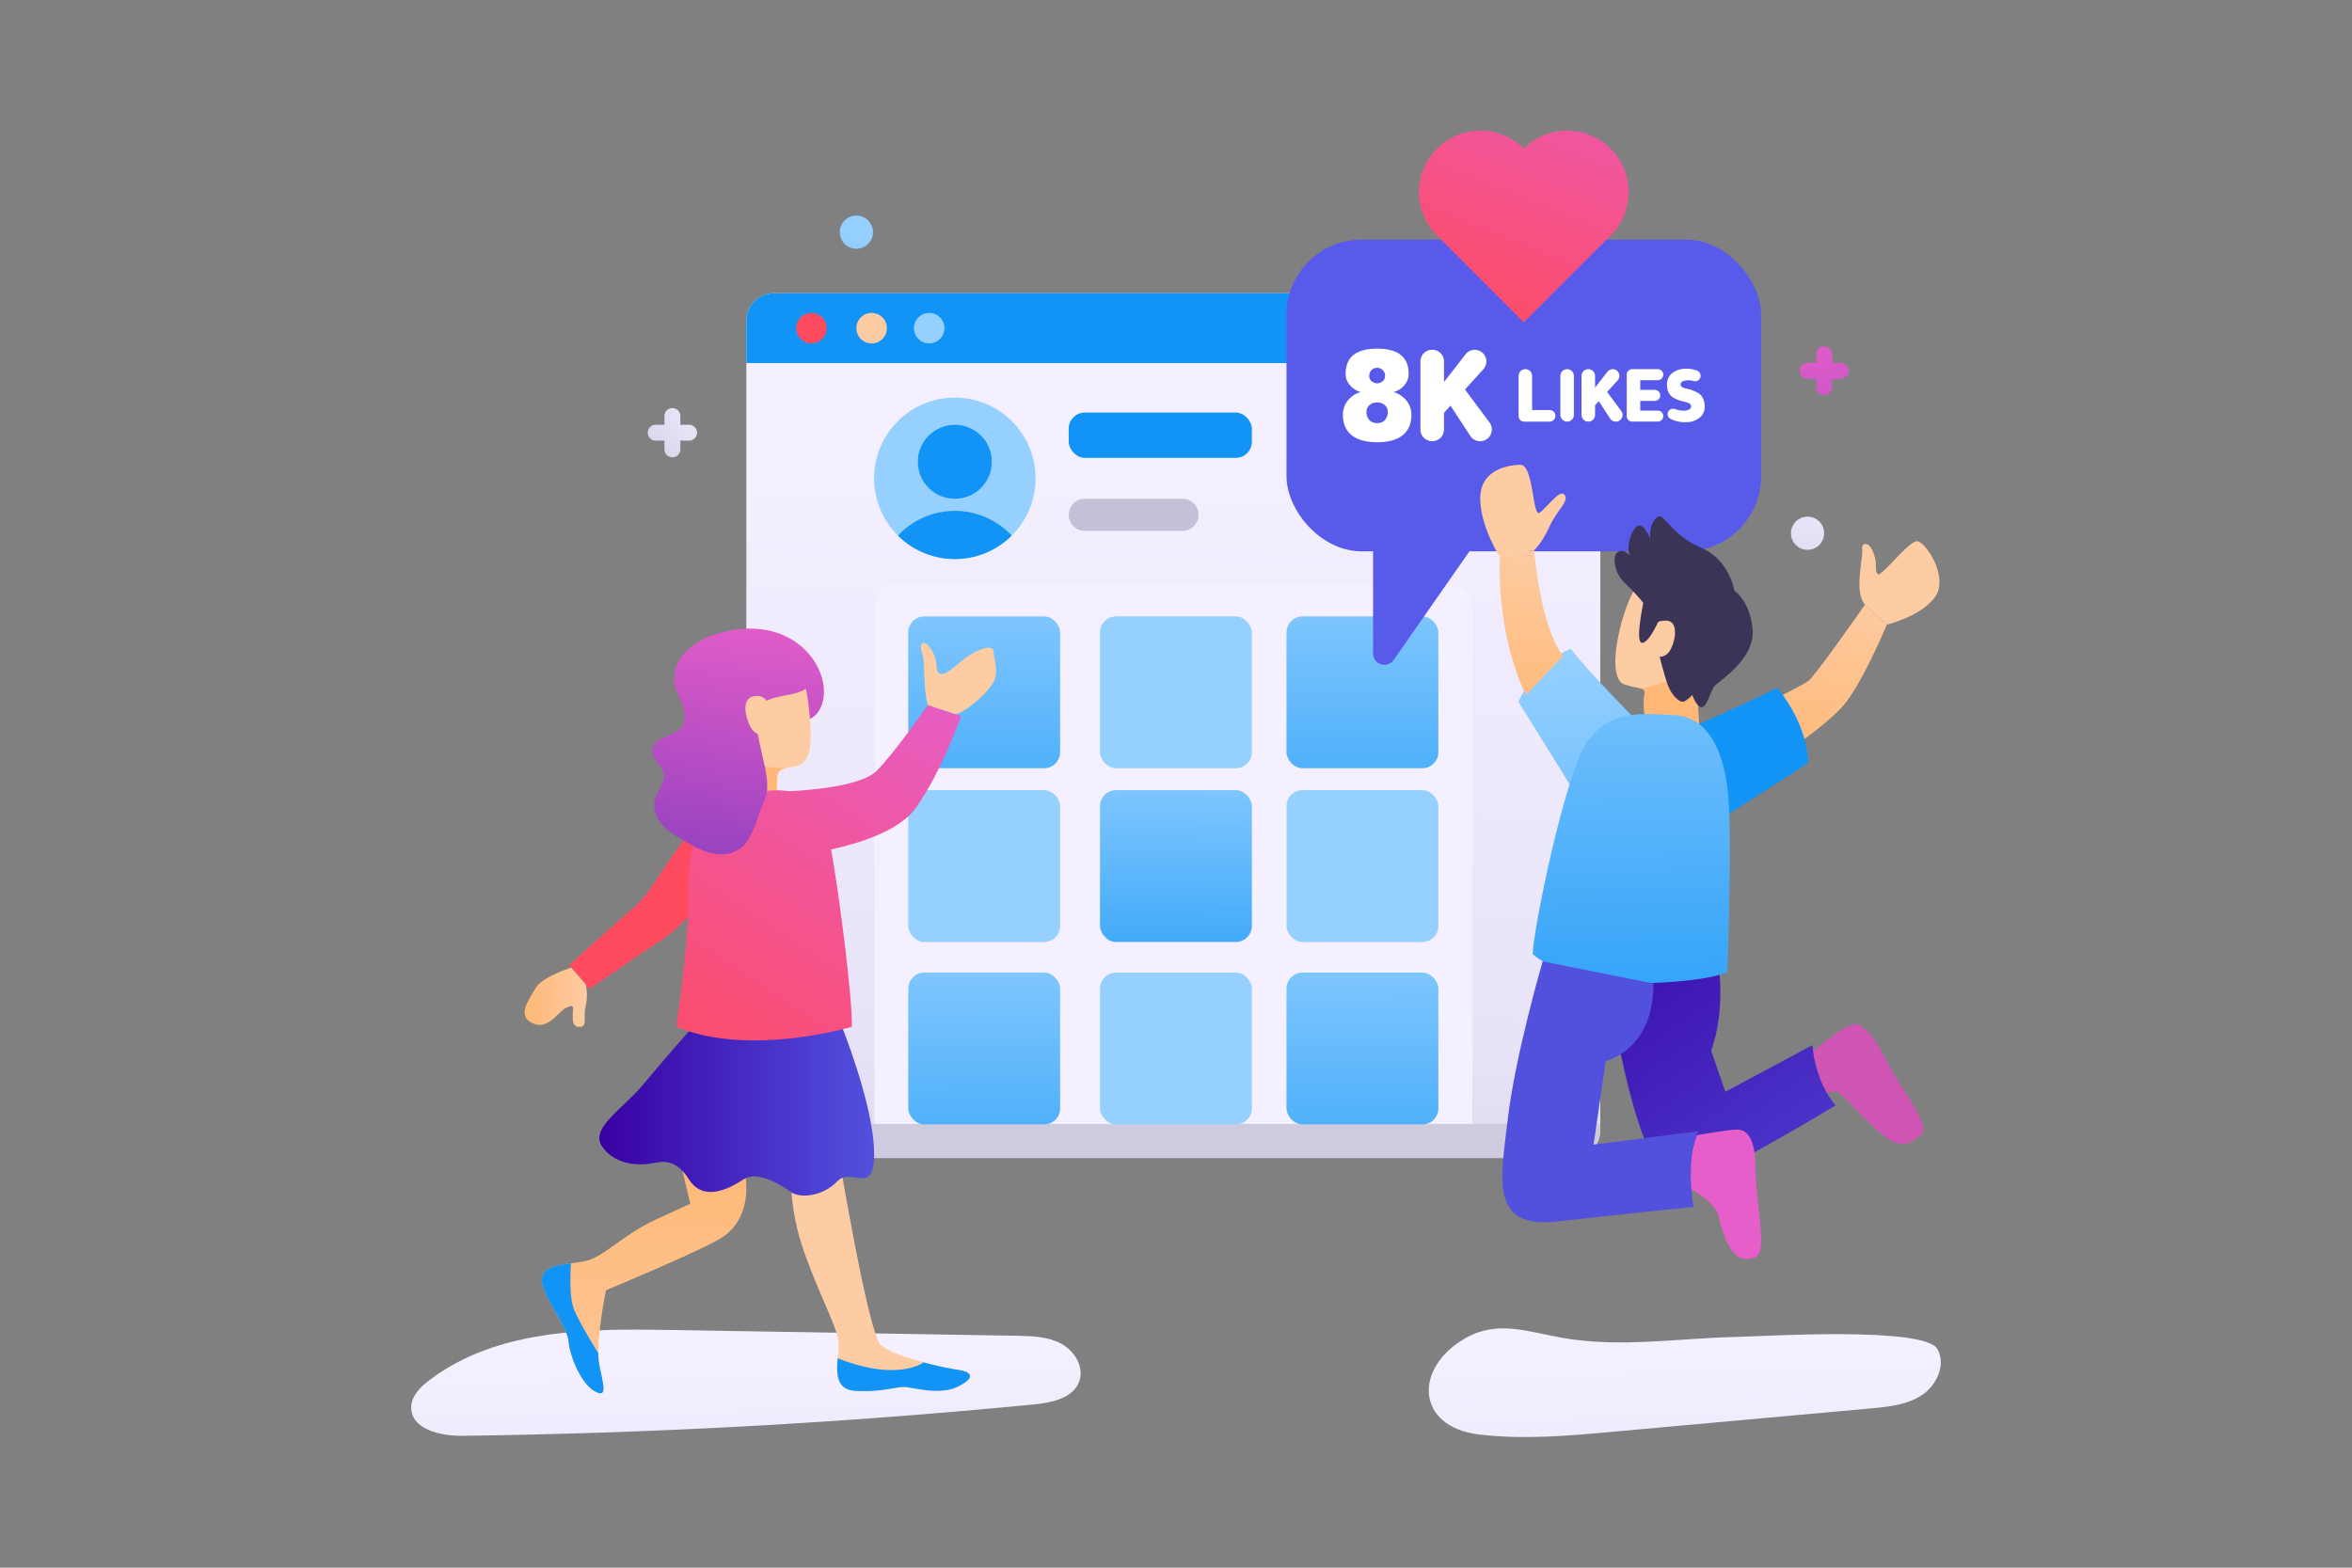 <svg xmlns="http://www.w3.org/2000/svg" xmlns:xlink="http://www.w3.org/1999/xlink" width="900" height="600" viewBox="0 0 900 600">
  <rect x="0" y="0" width="900" height="600" fill="#808080" stroke="none"/>
  <defs>
    <linearGradient id="a" data-name="New Gradient Swatch" x1="288.908" y1="683.722" x2="285.105" y2="517.673" gradientUnits="userSpaceOnUse">
      <stop offset="0" stop-color="#3900a3"/>
      <stop offset="0" stop-color="#bebad1"/>
      <stop offset="0.499" stop-color="#e8e3f8"/>
      <stop offset="1" stop-color="#f4f0ff"/>
    </linearGradient>
    <linearGradient id="b" x1="649.262" y1="726.557" x2="644.378" y2="513.296" xlink:href="#a"/>
    <linearGradient id="c" x1="442.97" y1="625.828" x2="450.901" y2="165.852" xlink:href="#a"/>
    <linearGradient id="d" data-name="New Gradient Swatch copy 3" x1="522.037" y1="374.68" x2="520.962" y2="205.791" gradientUnits="userSpaceOnUse">
      <stop offset="0" stop-color="#1194f6"/>
      <stop offset="1" stop-color="#95d0ff"/>
    </linearGradient>
    <linearGradient id="e" x1="377.309" y1="375.601" x2="376.233" y2="206.711" xlink:href="#d"/>
    <linearGradient id="f" x1="522.037" y1="511.001" x2="520.962" y2="342.111" xlink:href="#d"/>
    <linearGradient id="g" x1="377.309" y1="511.921" x2="376.233" y2="343.031" xlink:href="#d"/>
    <linearGradient id="h" x1="449.53" y1="409.927" x2="450.264" y2="279.279" xlink:href="#d"/>
    <linearGradient id="i" data-name="New Gradient Swatch copy" x1="246.608" y1="440.025" x2="246.052" y2="572.223" gradientUnits="userSpaceOnUse">
      <stop offset="0" stop-color="#ffb876"/>
      <stop offset="1" stop-color="#fdcca3"/>
    </linearGradient>
    <linearGradient id="j" data-name="New Gradient Swatch copy 4" x1="229.341" y1="424.364" x2="334.484" y2="424.364" gradientUnits="userSpaceOnUse">
      <stop offset="0" stop-color="#3900a3"/>
      <stop offset="1" stop-color="#5251de"/>
    </linearGradient>
    <linearGradient id="k" x1="253.29" y1="419.763" x2="362.347" y2="255.712" gradientUnits="userSpaceOnUse">
      <stop offset="0" stop-color="#ff4b60"/>
      <stop offset="1" stop-color="#e55ec9"/>
    </linearGradient>
    <linearGradient id="l" x1="200.74" y1="381.688" x2="224.597" y2="381.688" xlink:href="#i"/>
    <linearGradient id="m" data-name="New Gradient Swatch copy 2" x1="273.277" y1="356.433" x2="287.306" y2="233.402" gradientUnits="userSpaceOnUse">
      <stop offset="0" stop-color="#813abe"/>
      <stop offset="1" stop-color="#e55ec9"/>
    </linearGradient>
    <linearGradient id="n" x1="278.666" y1="361.837" x2="293.292" y2="233.58" xlink:href="#m"/>
    <linearGradient id="o" x1="560.305" y1="130.459" x2="615.947" y2="-8.645" xlink:href="#k"/>
    <linearGradient id="p" x1="599.412" y1="332.018" x2="723.345" y2="507.395" xlink:href="#j"/>
    <linearGradient id="q" x1="696.109" y1="295.331" x2="706.204" y2="222.98" xlink:href="#i"/>
    <linearGradient id="r" x1="618.425" y1="494.807" x2="601.188" y2="250.838" xlink:href="#d"/>
    <linearGradient id="s" x1="579.463" y1="279.055" x2="589.559" y2="206.705" xlink:href="#i"/>
    <linearGradient id="t" x1="626.51" y1="442.955" x2="620.991" y2="203.401" xlink:href="#d"/>
    <linearGradient id="u" x1="226.36" y1="196.128" x2="297.994" y2="125.462" xlink:href="#a"/>
    <linearGradient id="v" x1="711.282" y1="245.524" x2="695.793" y2="124.521" xlink:href="#m"/>
    <linearGradient id="w" x1="296.38" y1="202.401" x2="327.357" y2="90.11" xlink:href="#d"/>
    <linearGradient id="x" x1="676.177" y1="282.237" x2="708.647" y2="118.476" xlink:href="#a"/>
  </defs>
  <g>
    <path d="M164.675,527.948c-3.641,2.674-7.339,6.269-7.323,10.787.03,8.341,11.241,10.9,19.582,10.791q109.521-1.4,218.666-12.009c6.845-.665,15.042-2.354,17.385-8.821,1.985-5.478-1.8-11.7-6.937-14.448s-11.216-2.914-17.042-3.012q-66.333-1.111-132.668-2.223C225.588,508.5,190.6,508.505,164.675,527.948Z" fill="url(#a)"/>
    <path d="M565.879,549.009c17.031,2.058,34.267.512,51.352-1.036l98.692-8.941c6.77-.613,13.856-1.333,19.519-5.094s9.231-11.616,5.954-17.572c-4.848-8.813-66.425-4.919-76.646-4.7-22.493.47-44.291,4.241-66.617.426-13.109-2.241-24.933-7.048-37.387.066C540.775,523.563,541.838,546.1,565.879,549.009Z" fill="url(#b)"/>
    <g>
      <g>
        <rect x="285.585" y="112.235" width="326.772" height="330.981" rx="10.581" fill="url(#c)"/>
        <path d="M285.585,430.138v2.5a10.582,10.582,0,0,0,10.582,10.581H601.776a10.582,10.582,0,0,0,10.582-10.581v-2.5Z" fill="#cfcbdf"/>
      </g>
      <path d="M342.789,223.845H555.154a8.209,8.209,0,0,1,8.209,8.209V430.138a0,0,0,0,1,0,0H334.58a0,0,0,0,1,0,0V232.054A8.209,8.209,0,0,1,342.789,223.845Z" fill="#f4f0ff"/>
      <rect x="492.282" y="302.415" width="58.114" height="58.114" rx="6.147" fill="#95d0ff"/>
      <rect x="347.547" y="302.415" width="58.114" height="58.114" rx="6.147" fill="#95d0ff"/>
      <path d="M296.167,112.235h305.61a10.581,10.581,0,0,1,10.581,10.581v16.139a0,0,0,0,1,0,0H285.585a0,0,0,0,1,0,0V122.816a10.581,10.581,0,0,1,10.581-10.581Z" fill="#1194f6"/>
      <circle cx="365.375" cy="183.067" r="30.891" fill="#95d0ff"/>
      <circle cx="365.375" cy="176.738" r="14.157" fill="#1194f6"/>
      <path d="M365.375,213.957a30.785,30.785,0,0,0,21.761-8.97,29.767,29.767,0,0,0-43.522,0A30.785,30.785,0,0,0,365.375,213.957Z" fill="#1194f6"/>
      <g>
        <rect x="408.949" y="157.896" width="70.079" height="17.343" rx="6.147" fill="#1194f6"/>
        <path d="M452.478,203.188H415.1a6.147,6.147,0,0,1-6.146-6.147h0a6.147,6.147,0,0,1,6.146-6.147h37.383a6.147,6.147,0,0,1,6.147,6.147h0A6.147,6.147,0,0,1,452.478,203.188Z" fill="#c5c0d8"/>
      </g>
      <rect x="420.914" y="235.919" width="58.114" height="58.114" rx="6.147" fill="#95d0ff"/>
      <rect x="492.282" y="235.919" width="58.114" height="58.114" rx="6.147" fill="url(#d)"/>
      <rect x="347.547" y="235.919" width="58.114" height="58.114" rx="6.147" fill="url(#e)"/>
      <rect x="420.914" y="372.239" width="58.114" height="58.114" rx="6.147" fill="#95d0ff"/>
      <rect x="492.282" y="372.239" width="58.114" height="58.114" rx="6.147" fill="url(#f)"/>
      <rect x="347.547" y="372.239" width="58.114" height="58.114" rx="6.147" fill="url(#g)"/>
      <rect x="420.914" y="302.415" width="58.114" height="58.114" rx="6.147" fill="url(#h)"/>
      <circle cx="310.495" cy="125.595" r="5.838" fill="#ff4b60"/>
      <path d="M339.378,125.6a5.838,5.838,0,1,1-5.838-5.838A5.838,5.838,0,0,1,339.378,125.6Z" fill="#fdcca3"/>
      <circle cx="355.552" cy="125.595" r="5.838" fill="#95d0ff"/>
      <rect x="492.282" y="91.712" width="181.612" height="119.287" rx="28.747" fill="#585be9"/>
      <g>
        <g>
          <path d="M513.868,158.707a8.358,8.358,0,0,1,1.975-5.519,9.333,9.333,0,0,1,4.869-3.137,8.518,8.518,0,0,1-4.061-2.524,6.378,6.378,0,0,1-1.733-4.471q0-9.612,12.023-9.613h.052q12.021,0,12.022,9.613a6.516,6.516,0,0,1-1.72,4.484,7.994,7.994,0,0,1-4.049,2.511,9.639,9.639,0,0,1,4.82,3.15,8.251,8.251,0,0,1,2,5.506q0,5.243-3.369,7.9t-9.7,2.659q-6.333,0-9.729-2.672T513.868,158.707Zm9.013-1.156a4.732,4.732,0,0,0,1.028,3.135,3.783,3.783,0,0,0,3.082,1.233,3.7,3.7,0,0,0,3.032-1.246,4.744,4.744,0,0,0,1.028-3.122,3.4,3.4,0,0,0-1.054-2.4,3.984,3.984,0,0,0-3.006-1.092,4.08,4.08,0,0,0-3.056,1.079A3.379,3.379,0,0,0,522.881,157.551Zm1.051-13.749a2.6,2.6,0,0,0,.951,2.135,3.27,3.27,0,0,0,2.108.771,3.206,3.206,0,0,0,2.058-.771A2.6,2.6,0,0,0,530,143.8a3.143,3.143,0,0,0-.8-2.058,2.729,2.729,0,0,0-2.212-.951,2.79,2.79,0,0,0-2.263.951A3.147,3.147,0,0,0,523.932,143.8Z" fill="#fff"/>
          <path d="M543.535,164.369V138.322a4.444,4.444,0,0,1,4.444-4.444h.127a4.444,4.444,0,0,1,4.443,4.444V146.2l8.269-10.606a4.443,4.443,0,0,1,3.5-1.712h0a4.444,4.444,0,0,1,3.3,7.42l-7.031,7.791,9.383,12.6a4.489,4.489,0,0,1-3.6,7.171h0a4.491,4.491,0,0,1-3.757-2.031l-7.582-11.592L552.549,158v6.368a4.489,4.489,0,0,1-4.489,4.489h-.035A4.489,4.489,0,0,1,543.535,164.369Z" fill="#fff"/>
        </g>
        <g>
          <path d="M581.1,159.255v-15.38a2.586,2.586,0,0,1,2.587-2.586h0a2.586,2.586,0,0,1,2.586,2.586V156.94h6.709a2.212,2.212,0,0,1,2.212,2.212h0a2.213,2.213,0,0,1-2.212,2.212h-9.773A2.109,2.109,0,0,1,581.1,159.255Z" fill="#fff"/>
          <path d="M597.076,158.777v-14.9a2.586,2.586,0,0,1,2.586-2.586h0a2.586,2.586,0,0,1,2.587,2.586v14.9a2.587,2.587,0,0,1-2.587,2.587h0A2.586,2.586,0,0,1,597.076,158.777Z" fill="#fff"/>
          <path d="M605.178,158.777v-14.9a2.586,2.586,0,0,1,2.587-2.586h0a2.586,2.586,0,0,1,2.586,2.586v4.483l4.745-6.087a2.549,2.549,0,0,1,2.011-.982h0A2.55,2.55,0,0,1,619,145.547l-4.034,4.471,5.416,7.273a2.55,2.55,0,0,1-2.045,4.073h-.067a2.549,2.549,0,0,1-2.134-1.154l-4.36-6.664-1.425,1.587v3.644a2.586,2.586,0,0,1-2.586,2.587h0A2.587,2.587,0,0,1,605.178,158.777Z" fill="#fff"/>
          <path d="M622.47,159.255V143.4a2.109,2.109,0,0,1,2.109-2.109h9.773a2.109,2.109,0,0,1,2.109,2.109h0a2.109,2.109,0,0,1-2.109,2.109h-6.709v3.7h5.548a2.109,2.109,0,0,1,2.109,2.109h0a2.109,2.109,0,0,1-2.109,2.109h-5.548v3.718h6.709a2.109,2.109,0,0,1,2.109,2.109h0a2.109,2.109,0,0,1-2.109,2.109h-9.773A2.109,2.109,0,0,1,622.47,159.255Z" fill="#fff"/>
          <path d="M637.891,147.328a5.39,5.39,0,0,1,2.138-4.654,8.744,8.744,0,0,1,5.3-1.561,11.179,11.179,0,0,1,4.15.785,2.041,2.041,0,0,1,1.258,1.909v.024a2.07,2.07,0,0,1-2.625,2,7.489,7.489,0,0,0-2.034-.292,5.283,5.283,0,0,0-2.094.393,1.335,1.335,0,0,0-.918,1.295,1.116,1.116,0,0,0,.676.963,5.5,5.5,0,0,0,1.72.578,13.8,13.8,0,0,1,4.452,1.717,4.725,4.725,0,0,1,1.719,1.97,7.1,7.1,0,0,1,.676,3.243,5.157,5.157,0,0,1-2.108,4.264,8.1,8.1,0,0,1-5.122,1.64,12.678,12.678,0,0,1-5.868-1.284,2.047,2.047,0,0,1-1.083-1.827h0a2.084,2.084,0,0,1,2.867-1.917,9.067,9.067,0,0,0,3.291.6h.044a4.2,4.2,0,0,0,1.977-.436,1.363,1.363,0,0,0,.83-1.252,1.135,1.135,0,0,0-.515-.932,3.921,3.921,0,0,0-1.337-.608l-1.793-.459a12.346,12.346,0,0,1-1.962-.666,8.385,8.385,0,0,1-1.8-1.052,4.488,4.488,0,0,1-1.323-1.762A6.466,6.466,0,0,1,637.891,147.328Z" fill="#fff"/>
        </g>
      </g>
      <path d="M525.416,250.122V205.076h41l-33.13,47.52A4.325,4.325,0,0,1,525.416,250.122Z" fill="#585be9"/>
      <g>
        <path d="M302.916,448.144s-1.594,13.318,5.035,31.71,12.992,29,12.992,34.827-3.389,16.961,6.092,17.615,15.692-1.471,18.8-1.471,13.568,3.433,20.76-.163,4.9-5.722,0-6.375-24.942-5.068-29.634-9.645-15.723-70.753-15.723-70.753Z" fill="#fdcca3"/>
        <path d="M284.564,446.647s5.79,19.6-10.2,28.124C261.954,481.389,231.9,493.8,231.9,493.8s-4.289,20.4-2.558,28.676,3.109,12.727-1.854,9.948-9.375-12.981-9.926-19.047-10.2-17.35-10.2-23.427,8.287-5.8,16-7.179,14.331-9.927,27.566-15.993l13.236-6.066-4.688-19.577Z" fill="url(#i)"/>
        <path d="M339.833,524.34c-9.537-.294-19.273-4.529-19.273-4.529-.507,5.619-.632,12,6.475,12.485,9.481.654,15.692-1.471,18.8-1.471s13.568,3.433,20.76-.163,4.9-5.722,0-6.375a126.323,126.323,0,0,1-13.157-2.873h0S349.37,524.633,339.833,524.34Z" fill="#1194f6"/>
        <path d="M219.7,501.292c-2.255-5.451-1.192-17.8-1.192-17.8-5.974.819-11.149,1.655-11.149,6.455,0,6.077,9.651,17.361,10.2,23.427s4.963,16.268,9.926,19.047,3.585-1.676,1.854-9.948a24.331,24.331,0,0,1-.408-4.563h0S221.955,506.743,219.7,501.292Z" fill="#1194f6"/>
        <path d="M263.572,394.719s-9.7,11.011-17.384,20.289-20.412,16.7-15.906,23.593,13.041,7.422,17.522,6.892,10.09-3.181,15.768,5.832,15.752,3.446,21.053,0,14.58,2.35,18.026,4.886,12.195,1.741,17.761-4.091,14.58,6.628,14.05-11.928-12.989-49.042-12.989-49.042Z" fill="url(#j)"/>
        <path d="M273.141,308.788c-16.7,15.664-22.333,31.809-30.969,38.942s-24.4,21.777-24.4,21.777l7.885,9.011s18.858-13.217,28.159-19.149,24.029-26.657,24.029-26.657Z" fill="#ff4b60"/>
        <path d="M355.061,269.839S342.584,287.762,335.6,294.9s-33.907,7.922-33.907,7.922h0c-4.143-.665-9.479-.527-16.455.644-20.286,3.407-21.834,22.3-21.834,40.88s-4.645,48.623-4.645,48.623c28.183,11.769,67.2,0,67.2,0,.285-10.828-4.934-51.524-7.941-67.853,10.469-2.3,25.932-7.02,32.2-15.645,9.885-13.592,17.573-35.427,17.573-35.427Z" fill="url(#k)"/>
        <path d="M218.564,370.347s-11.126,3.462-13.595,7.811-7.4,10.46-1.292,13.4,9.755-4.349,13.046-5.877,2.468,0,2.468,2.351-.353,5.058,2.7,5,1.176-4.175,2.233-7.936a19.9,19.9,0,0,0,0-8.387Z" fill="url(#l)"/>
        <path d="M289.041,315.659c-1.425,3.456-2.994,7.1-6.042,9.262-3.088,2.194-7.225,2.452-10.907,1.563s-7.023-2.8-10.307-4.686c-3-1.723-6.052-3.491-8.346-6.078s-3.737-6.183-2.9-9.538c.889-3.545,4.183-6.646,3.4-10.217-.7-3.206-4.535-5.321-4.431-8.6.08-2.526,2.507-4.3,4.826-5.3s4.942-1.767,6.438-3.8c1.714-2.333,1.365-5.6.377-8.325s-2.533-5.265-3.047-8.115c-.788-4.376,1.047-8.947,4.076-12.2a27.171,27.171,0,0,1,11.338-6.765c8.456-2.873,17.985-3.284,26.194.232s14.777,11.344,15.492,20.246c.284,3.539-.427,7.332-2.8,9.973s-6.666,3.7-9.61,1.714Z" fill="url(#m)"/>
        <path d="M279.254,305.12a28.648,28.648,0,0,1,5.981-1.658,63.847,63.847,0,0,1,12.046-1.019c.015-.87.025-1.788.025-2.75,0-5.5.916-5.193,7.025-6.414s6.719-8.552,5.192-22.3-5.217-21.163-18.02-20.159c-31.154,2.444-13.439,32.986-12.523,40.622A89.643,89.643,0,0,1,279.254,305.12Z" fill="#fdcca3"/>
        <path d="M300.065,294.033a90.931,90.931,0,0,1-21.274-3.615,9.687,9.687,0,0,1,.189,1.028,89.643,89.643,0,0,1,.274,13.674,28.648,28.648,0,0,1,5.981-1.658,63.847,63.847,0,0,1,12.046-1.019c.015-.87.025-1.788.025-2.75,0-3.818.447-4.837,2.763-5.512Z" fill="#ffb876"/>
        <path d="M287.5,316.18c2.212-4.274,5.358-8.9,5.99-13.674,1.278-9.643-8.893-28.635-.747-33.953,4.81-3.14,15.287-1.836,17.485-7.315l-6.413-14.089-20.09-1.827-10.587,8.349-4.286,18,6.523,28.961,1.827,11.481Z" fill="url(#n)"/>
        <path d="M293.641,281.673a6.688,6.688,0,0,1-6.719-3.971c-2.138-4.581-3.345-11.748,3.359-11.3,4.582.306,4.582,7.639,4.582,7.639Z" fill="#fdcca3"/>
        <path d="M355.061,269.839s-.852-2.079-1.2-8.076-.117-9.524-1.176-12.464.588-5.408,3.763-.587.706,9.232,3.88,9.2,7.643-6.027,13.287-8.614,6.7-1.293,6.7.823,1.881,7.055,0,10.7-9.591,11.02-14.5,12.565Z" fill="#fdcca3"/>
      </g>
    </g>
    <path d="M616.325,56.884a23.5,23.5,0,0,0-33.237,0,23.5,23.5,0,1,0-33.237,33.237l33.237,33.236,33.237-33.236A23.5,23.5,0,0,0,616.325,56.884Z" fill="url(#o)"/>
    <g>
      <path d="M693.754,402.246s11.72-9.7,15.588-10.257,9.21,6.815,13.262,15.288,16.947,23.946,12.342,27.262-7.368,5.894-15.657-1.106-14.665-15.872-16.911-15.58-9.982.844-9.982.844Z" fill="#cf55b5"/>
      <path d="M657.378,367.926s3.31,17.568-2.6,34.222l5.432,15.7,33.307-17.831s.709,13.464,8.858,23.031c0,0-49.254,30.047-58.818,30.472-15.945.709-25.866-63.779-25.866-63.779l7.8-21.82Z" fill="url(#p)"/>
      <path d="M682.155,265.956s7.017-3.415,9.72-5.275,21.768-29.294,21.768-29.294l8.37,7.672s-10,23.917-17.205,31.6-18.6,15.128-18.6,15.128Z" fill="url(#q)"/>
      <path d="M650.122,277.1s21.015-9.147,29.854-13.907c0,0,11.559,12.919,11.9,28.9l-34,21.758Z" fill="#1194f6"/>
      <path d="M713.643,231.387s-2.37-2.233-2.128-8.642,1.385-10.522,1.055-12.82,3.256-3.422,4.992,3.87c.605,2.54-.242,5.09,1.088,5.992s11.61-12.643,14.876-12.643,12.305,13.723,6.99,21.252-18.5,10.663-18.5,10.663Z" fill="#fdcca3"/>
      <path d="M643.852,216c-12.881-2.693-18.88,8.483-22.164,18.333s-6.031,25.643,0,27.655,8.205.752,7.556,3.97.63,14.087.63,14.087l20.637,1.01s-2.444-19.8,1.467-23.467S674.105,222.321,643.852,216Z" fill="#fdcca3"/>
      <path d="M645.175,257.581s-12.6,5.936-17.976,5.758h0c1.813.375,2.43.71,2.045,2.617-.649,3.218.63,14.087.63,14.087l20.637,1.01s-2.261-18.331,1.055-22.979Z" fill="#ffb876"/>
      <path d="M634.3,248.322s2.84,11.641,4.286,14.822,4.194,5.929,5.784,5.35a9.442,9.442,0,0,0,3.181-2.538s1.591,4.707,3.616,4.707,3.325-6.218,4.916-8.1,15.389-10.209,14.55-21.4-7-15.111-7-15.111-1.679-11.753-12.873-16.51S636.587,196.111,634.3,197.79s-3.09,4.757-2.827,8.4c0,0-2.76-7.122-5.38-4.5s-3.83,8.867-2.217,11.084c0,0-2.217-2.821-4.635-1.612s-1.814,7.86,2.418,11.891S632.246,233.727,633,238.765,634.3,248.322,634.3,248.322Z" fill="#3b3457"/>
      <path d="M601.1,248.322s-12.919,4.327-20.058,20.306c0,0,17,27.2,22.1,35.7L624.2,273.659S607.563,256.913,601.1,248.322Z" fill="url(#r)"/>
      <path d="M587.026,210.573s2.373,29.725,11.156,40.406L583.94,265.956s-10.925-19.794-10.07-52.89Z" fill="url(#s)"/>
      <path d="M640.952,273.727c-17.153-1.153-25.229-.68-33.389,9.859s-20.738,71.053-21.078,81.592c0,0,12.754,11.9,40.714,11.219s33.786-4.419,33.786-4.419,2.086-55.075,0-70.714S652.779,274.522,640.952,273.727Z" fill="url(#t)"/>
      <path d="M587.026,210.573s3.033-2.652,5.905-9.059,7.581-9.56,5.787-12.094-6.671,4.8-9.543,6.791-2.209-18.558-7.512-18.337-15.244,2.142-15.244,12.891,7.451,22.3,7.451,22.3Z" fill="#fdcca3"/>
      <path d="M649.236,434.465s12.03-2.137,15.53-2.137,7,2.763,7,15.473,4.789,31.5,0,33.34-10.09,1.314-14-15.1c-1.842-7.737-14.206-12.512-14.206-12.512Z" fill="#e55ec9"/>
      <path d="M590.311,367.926s-10.318,35.237-13.3,59.932-6.76,42.578,19.186,39.6,51.856-5.535,51.856-5.535-3.344-17.031,1.765-28.953l-40.023,5.11,4.628-31.989s18.3-3.975,18.3-29.663Z" fill="#5251de"/>
      <path d="M631.477,251.067s4.677,1.5,7.016-1.336,4.51-12.195-1-12.195-6.014,3.508-6.014,3.508Z" fill="#fdcca3"/>
      <path d="M629.724,226.472s-4.574,19.347-1.41,19.549,7.9-11.9,7.9-11.9Z" fill="#3b3457"/>
    </g>
    <path d="M263.674,162.569h-3.337v-3.336a3.042,3.042,0,1,0-6.084,0v3.336h-3.336a3.042,3.042,0,0,0,0,6.084h3.336v3.336a3.042,3.042,0,1,0,6.084,0v-3.336h3.337a3.042,3.042,0,1,0,0-6.084Z" fill="url(#u)"/>
    <path d="M704.4,138.871h-3.336v-3.336a3.043,3.043,0,0,0-6.085,0v3.336h-3.336a3.043,3.043,0,0,0,0,6.085h3.336v3.336a3.043,3.043,0,0,0,6.085,0v-3.336H704.4a3.043,3.043,0,0,0,0-6.085Z" fill="url(#v)"/>
    <path d="M334.05,88.86a6.348,6.348,0,1,1-6.348-6.348A6.348,6.348,0,0,1,334.05,88.86Z" fill="url(#w)"/>
    <circle cx="691.671" cy="204.09" r="6.348" fill="url(#x)"/>
  </g>
</svg>
